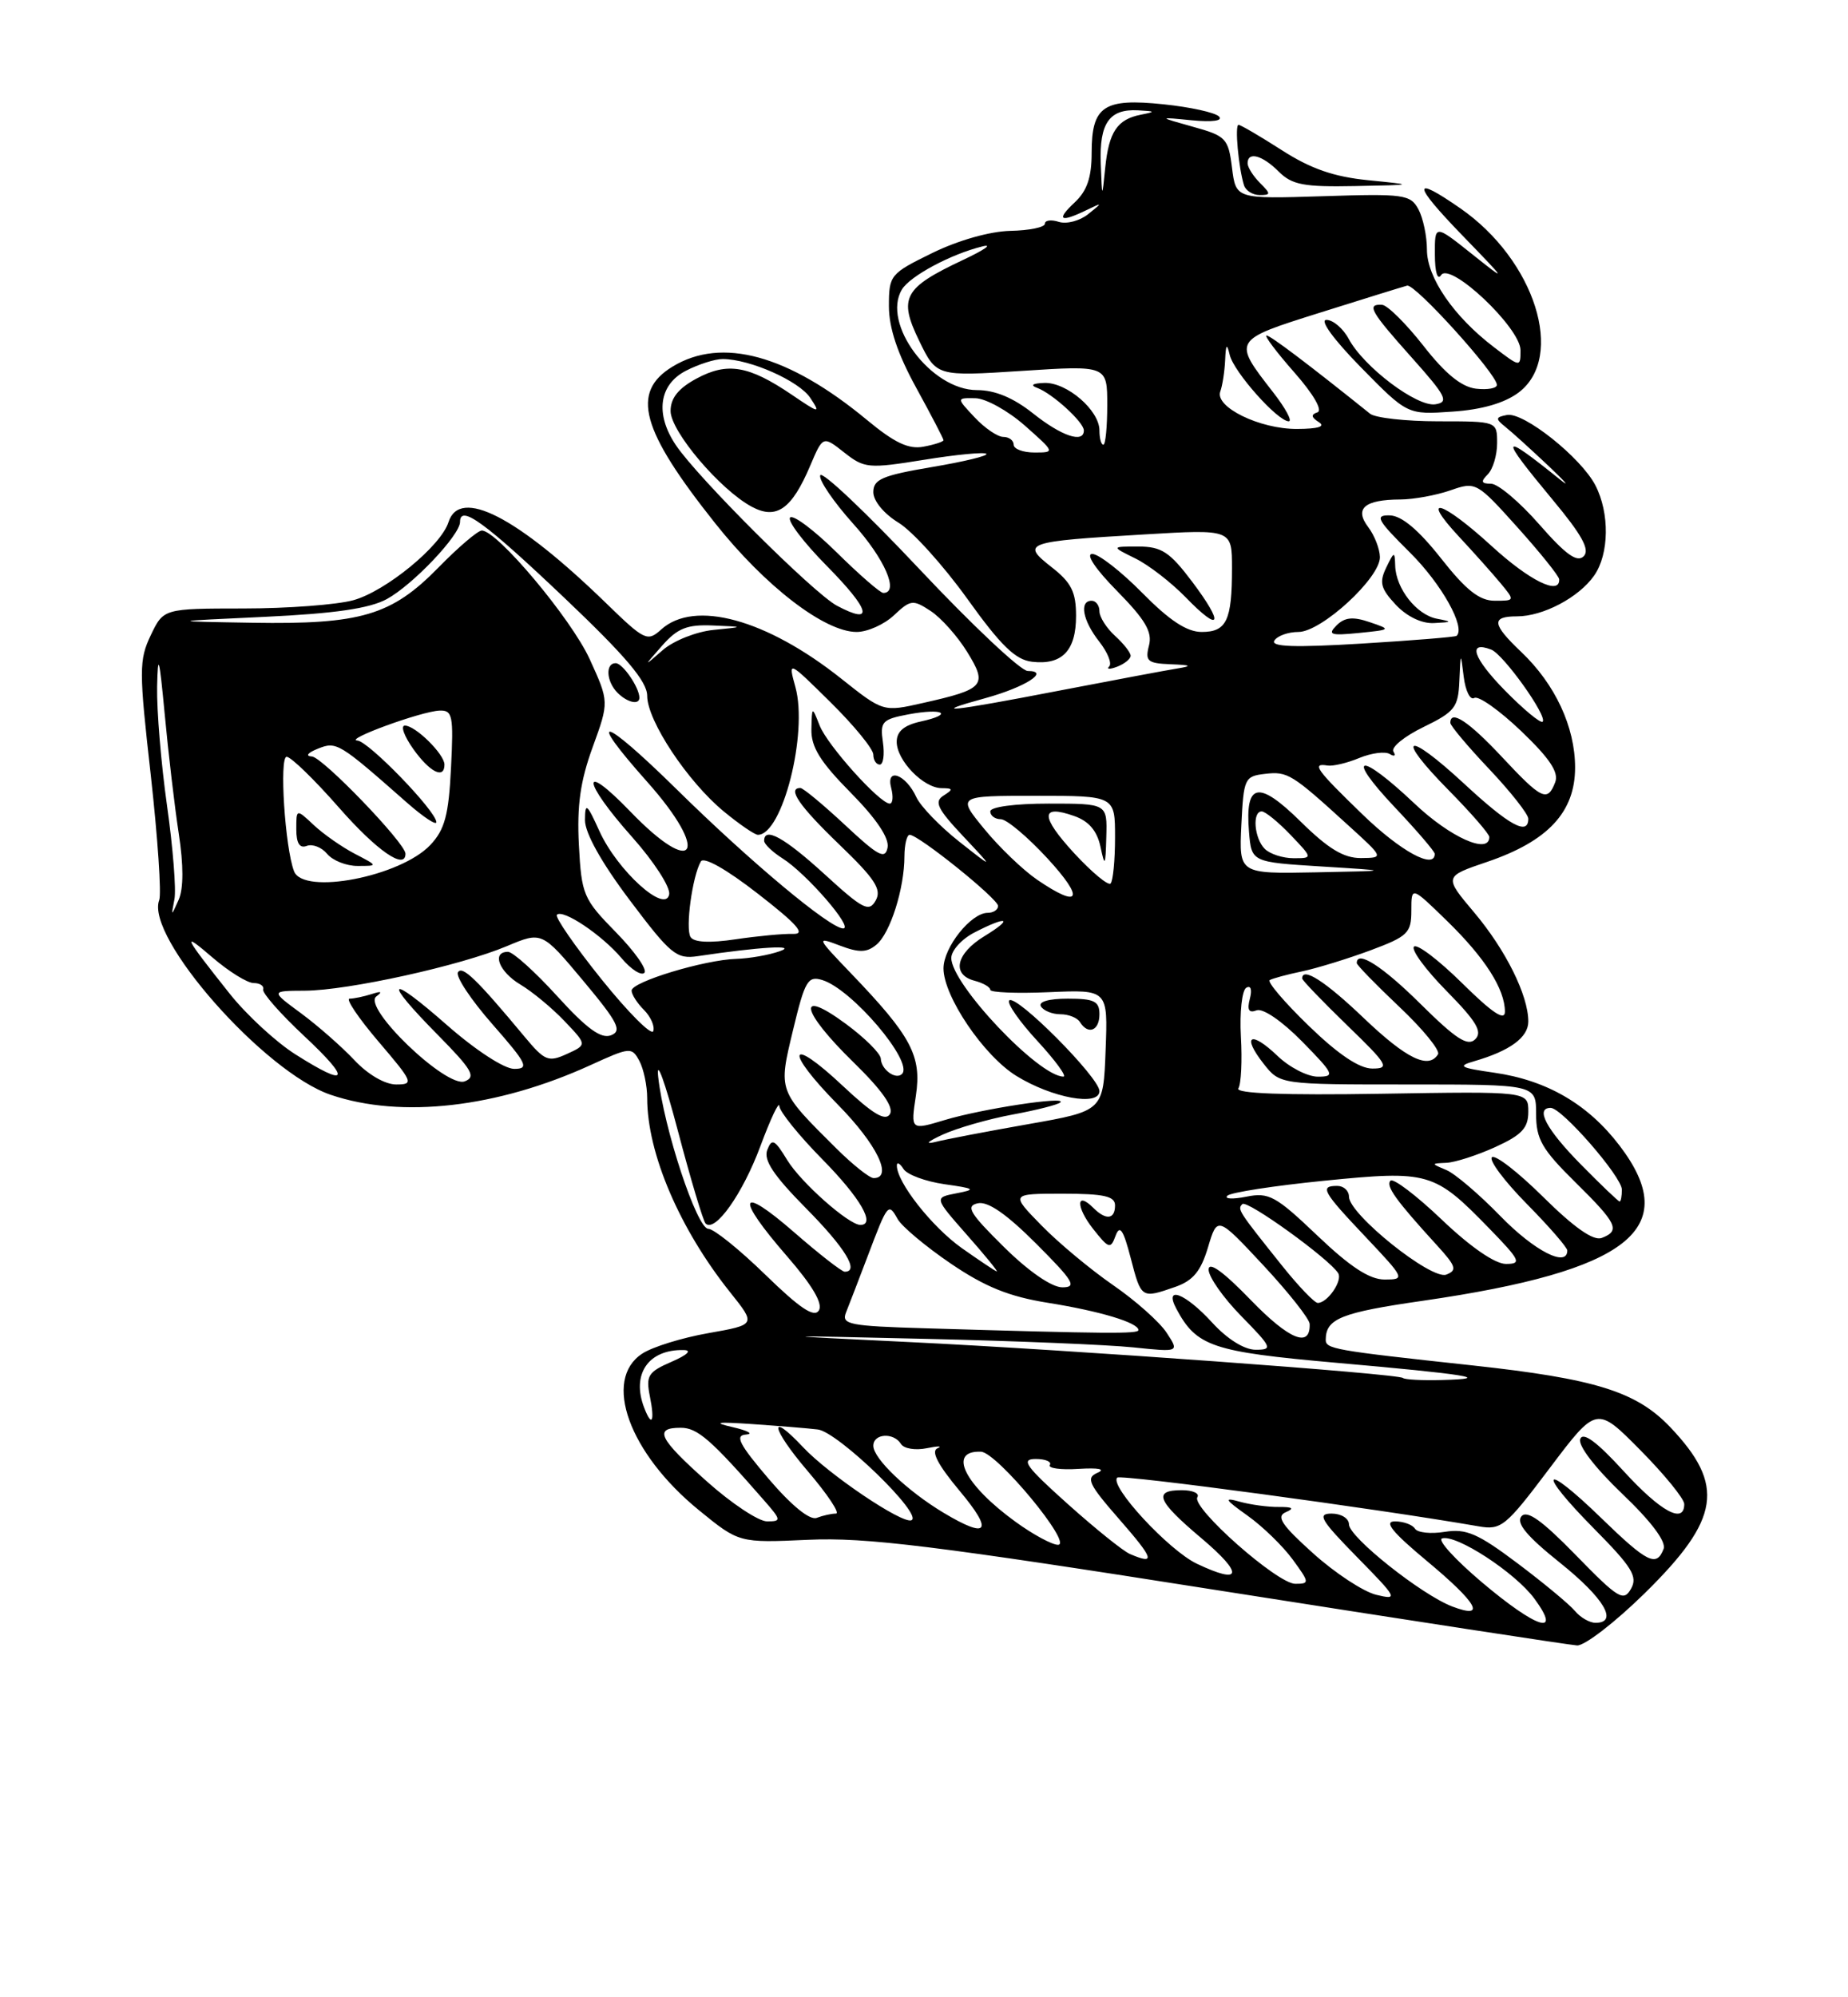 <?xml version="1.0" encoding="UTF-8" standalone="no"?>
<!DOCTYPE svg PUBLIC "-//W3C//DTD SVG 1.1//EN" "http://www.w3.org/Graphics/SVG/1.1/DTD/svg11.dtd" >
<svg xmlns="http://www.w3.org/2000/svg" xmlns:xlink="http://www.w3.org/1999/xlink" version="1.1" viewBox="0 0 237 256">
 <g >
 <path fill="currentColor"
d=" M 210.94 204.20 C 220.61 194.70 221.28 190.37 214.21 182.93 C 209.86 178.36 204.62 176.72 188.77 175.00 C 170.93 173.07 170.00 172.90 170.02 171.69 C 170.05 169.01 172.00 168.23 182.50 166.72 C 208.96 162.89 215.82 157.48 207.70 146.83 C 203.65 141.52 198.38 138.46 191.63 137.49 C 187.23 136.86 186.86 136.65 189.06 136.02 C 193.65 134.69 196.00 132.97 196.00 130.93 C 196.00 127.58 193.10 121.74 189.04 116.93 C 185.18 112.35 185.18 112.35 190.72 110.47 C 198.52 107.82 202.00 104.09 202.00 98.38 C 202.00 93.18 199.45 87.70 195.09 83.56 C 191.33 79.99 191.22 79.00 194.55 79.00 C 197.89 79.00 202.48 76.58 204.44 73.78 C 206.38 71.02 206.45 65.77 204.60 62.20 C 202.75 58.63 195.39 52.78 193.26 53.19 C 191.79 53.47 191.76 53.67 193.03 54.69 C 193.84 55.33 196.32 57.58 198.55 59.68 C 200.77 61.78 201.45 62.58 200.05 61.45 C 192.34 55.25 192.18 55.70 199.11 64.04 C 202.90 68.59 203.93 70.47 203.10 71.30 C 202.26 72.14 200.79 71.08 197.41 67.22 C 194.90 64.35 192.11 62.00 191.22 62.00 C 189.96 62.00 189.87 61.73 190.80 60.80 C 191.46 60.14 192.00 58.34 192.00 56.80 C 192.00 54.00 192.00 54.00 184.46 54.00 C 180.31 54.00 176.37 53.56 175.71 53.03 C 167.84 46.72 162.92 43.00 162.43 43.00 C 162.10 43.00 163.70 45.13 165.99 47.73 C 168.44 50.51 169.66 52.61 168.96 52.85 C 168.10 53.13 168.15 53.48 169.14 54.11 C 170.03 54.67 169.06 54.97 166.33 54.98 C 161.55 55.00 155.75 52.16 156.50 50.17 C 156.77 49.44 157.05 47.64 157.12 46.17 C 157.21 44.10 157.34 43.95 157.71 45.50 C 158.24 47.69 163.86 54.00 165.28 54.00 C 165.77 54.00 164.86 52.31 163.25 50.25 C 158.06 43.58 158.04 43.61 169.33 40.06 C 174.92 38.30 179.93 36.75 180.46 36.61 C 181.47 36.35 191.92 47.89 191.97 49.32 C 191.99 49.77 190.78 49.99 189.30 49.82 C 187.43 49.60 185.34 47.90 182.55 44.32 C 180.32 41.48 177.94 39.12 177.25 39.07 C 175.21 38.95 175.74 39.89 181.06 45.84 C 185.48 50.79 185.86 51.54 184.08 51.82 C 181.72 52.18 174.90 47.04 172.97 43.44 C 172.25 42.10 170.96 41.00 170.11 41.00 C 169.20 41.00 171.01 43.49 174.53 47.08 C 180.50 53.16 180.50 53.16 186.26 52.76 C 190.05 52.51 192.96 51.66 194.76 50.31 C 200.79 45.76 196.85 33.33 187.28 26.70 C 181.04 22.37 181.13 23.55 187.53 30.16 C 193.35 36.17 193.38 36.23 188.75 32.54 C 184.00 28.76 184.00 28.76 184.02 32.63 C 184.02 34.87 184.36 35.98 184.81 35.27 C 185.95 33.48 195.00 42.02 195.00 44.89 C 195.00 47.09 194.99 47.09 191.57 44.48 C 186.43 40.56 183.00 35.57 183.00 32.00 C 183.00 30.28 182.51 27.95 181.91 26.83 C 180.89 24.93 180.06 24.81 169.66 25.15 C 158.50 25.50 158.50 25.50 158.00 21.50 C 157.53 17.74 157.23 17.42 153.00 16.25 C 148.50 14.99 148.50 14.99 152.87 15.42 C 155.51 15.67 156.88 15.48 156.33 14.93 C 155.82 14.42 152.63 13.72 149.23 13.37 C 141.54 12.56 140.00 13.60 140.00 19.58 C 140.00 22.76 139.41 24.47 137.81 25.96 C 135.40 28.21 135.96 28.57 139.32 26.94 C 141.43 25.92 141.44 25.94 139.55 27.45 C 138.48 28.31 136.79 28.75 135.80 28.44 C 134.81 28.12 134.00 28.23 134.00 28.68 C 134.00 29.13 132.01 29.54 129.58 29.59 C 126.96 29.65 122.89 30.80 119.58 32.42 C 114.16 35.07 114.00 35.26 114.00 39.24 C 114.00 42.04 115.11 45.35 117.50 49.70 C 119.42 53.20 121.00 56.23 121.00 56.42 C 121.00 56.61 119.85 56.99 118.45 57.25 C 116.54 57.62 114.74 56.77 111.20 53.84 C 101.11 45.48 92.57 43.14 86.25 46.99 C 80.87 50.27 82.18 55.08 91.72 67.07 C 98.15 75.16 105.76 81.00 109.86 81.00 C 111.24 81.00 113.40 80.04 114.65 78.86 C 116.78 76.86 117.08 76.82 119.35 78.31 C 120.68 79.18 122.79 81.54 124.03 83.55 C 126.69 87.85 126.27 88.33 118.38 90.10 C 113.27 91.26 113.27 91.26 107.88 86.98 C 98.28 79.35 89.05 76.84 84.80 80.68 C 83.03 82.28 82.68 82.12 77.72 77.30 C 66.29 66.20 58.95 62.43 57.52 66.92 C 56.55 69.98 49.49 75.77 45.32 76.93 C 43.22 77.51 36.88 77.99 31.23 77.99 C 20.97 78.00 20.97 78.00 19.33 81.43 C 17.82 84.60 17.82 85.94 19.34 99.38 C 20.23 107.38 20.72 114.57 20.42 115.36 C 18.60 120.09 33.90 137.45 42.43 140.33 C 51.47 143.39 63.77 141.98 75.75 136.51 C 80.81 134.20 81.03 134.18 82.00 135.99 C 82.55 137.02 83.00 139.17 83.00 140.75 C 83.00 147.81 87.15 157.52 93.65 165.65 C 96.96 169.79 96.96 169.79 90.85 170.87 C 87.48 171.46 83.66 172.64 82.36 173.50 C 77.25 176.85 80.67 186.26 89.64 193.57 C 94.78 197.76 94.78 197.76 103.64 197.36 C 111.02 197.02 119.87 198.11 156.50 203.88 C 180.70 207.68 201.29 210.84 202.26 210.90 C 203.22 210.95 207.13 207.94 210.94 204.20 Z  M 161.57 23.43 C 160.71 22.56 160.00 21.44 160.00 20.93 C 160.00 19.38 161.88 19.88 164.00 22.00 C 165.69 23.69 167.21 23.98 173.75 23.85 C 181.50 23.70 181.50 23.70 175.47 23.10 C 171.06 22.66 168.09 21.63 164.39 19.25 C 161.60 17.46 159.10 16.00 158.84 16.00 C 158.33 16.00 158.84 21.51 159.54 23.75 C 159.76 24.44 160.66 25.00 161.54 25.00 C 163.00 25.00 163.00 24.86 161.57 23.43 Z  M 190.02 202.78 C 186.62 199.90 184.33 197.39 184.93 197.19 C 186.71 196.60 194.31 201.55 196.78 204.90 C 200.38 209.80 197.11 208.77 190.02 202.78 Z  M 201.98 206.48 C 201.29 205.65 197.98 202.90 194.64 200.39 C 189.52 196.54 188.03 195.90 185.29 196.34 C 183.50 196.63 181.78 196.45 181.46 195.93 C 181.14 195.42 179.99 195.00 178.89 195.00 C 177.44 195.00 178.53 196.36 182.95 200.04 C 189.50 205.49 190.68 207.59 186.25 205.91 C 182.31 204.41 173.00 197.01 173.00 195.38 C 173.00 194.62 172.00 194.00 170.78 194.00 C 168.89 194.00 169.35 194.80 174.03 199.57 C 179.23 204.86 179.35 205.10 176.50 204.41 C 174.85 204.01 171.21 201.62 168.40 199.09 C 164.35 195.45 163.63 194.36 164.90 193.82 C 166.04 193.33 165.78 193.14 164.00 193.15 C 162.62 193.17 160.38 192.86 159.00 192.48 C 156.90 191.89 157.05 192.17 160.00 194.27 C 161.93 195.64 164.53 198.17 165.78 199.88 C 167.96 202.86 167.97 203.00 166.11 203.00 C 163.81 203.00 152.75 193.22 153.56 191.90 C 153.87 191.41 152.97 191.00 151.56 191.00 C 147.83 191.00 148.38 192.36 154.08 197.16 C 159.54 201.77 159.29 203.18 153.50 200.43 C 149.90 198.73 142.23 190.44 143.28 189.39 C 143.73 188.94 176.58 193.36 189.61 195.63 C 192.54 196.14 193.08 195.69 198.74 188.18 C 204.76 180.20 204.76 180.20 210.38 185.88 C 213.47 189.00 216.00 192.11 216.00 192.78 C 216.00 195.40 212.98 193.76 208.20 188.53 C 204.79 184.80 203.02 183.49 202.66 184.44 C 202.35 185.26 204.53 188.10 208.02 191.44 C 211.76 195.00 213.71 197.60 213.35 198.53 C 212.44 200.89 211.28 200.32 205.30 194.52 C 197.77 187.22 197.01 188.43 204.42 195.92 C 209.31 200.86 210.06 202.07 209.17 203.64 C 208.22 205.32 207.54 204.91 202.11 199.34 C 197.72 194.84 195.83 193.50 195.11 194.36 C 194.41 195.22 195.82 196.91 200.06 200.30 C 205.72 204.83 207.60 208.00 204.62 208.00 C 203.86 208.00 202.68 207.32 201.98 206.48 Z  M 144.91 199.18 C 144.04 198.81 140.44 195.91 136.91 192.75 C 131.53 187.93 130.87 187.01 132.81 187.00 C 134.08 187.00 134.90 187.35 134.64 187.77 C 134.38 188.19 136.04 188.42 138.33 188.27 C 140.90 188.11 141.83 188.30 140.75 188.77 C 139.22 189.43 139.60 190.22 143.57 194.76 C 148.01 199.84 148.25 200.61 144.91 199.18 Z  M 130.26 195.07 C 123.67 190.30 121.49 185.89 125.81 186.07 C 127.86 186.15 137.67 198.00 135.68 198.00 C 134.92 198.00 132.48 196.68 130.26 195.07 Z  M 121.00 193.89 C 116.38 191.12 112.00 186.95 112.00 185.31 C 112.00 183.73 114.61 183.56 115.55 185.08 C 115.92 185.68 117.41 185.92 118.86 185.62 C 120.31 185.32 120.93 185.33 120.23 185.63 C 119.37 186.00 120.27 187.74 123.07 191.09 C 127.46 196.33 126.72 197.32 121.00 193.89 Z  M 90.70 189.92 C 84.47 184.37 83.80 183.00 87.30 183.00 C 89.44 183.00 91.16 184.49 97.94 192.25 C 100.21 194.84 100.24 195.00 98.37 195.00 C 97.29 195.00 93.83 192.71 90.70 189.92 Z  M 98.58 189.55 C 94.79 185.10 94.21 183.97 95.67 183.87 C 96.68 183.80 95.92 183.37 94.00 182.93 C 91.32 182.31 91.90 182.22 96.50 182.53 C 99.80 182.76 103.57 183.06 104.88 183.22 C 107.48 183.53 118.55 194.27 116.87 194.86 C 115.63 195.30 106.27 188.98 103.00 185.50 C 98.46 180.67 98.90 183.06 103.54 188.50 C 106.13 191.53 107.78 194.00 107.20 194.00 C 106.63 194.00 105.52 194.25 104.74 194.55 C 103.86 194.89 101.53 193.00 98.58 189.55 Z  M 82.61 180.42 C 80.96 176.13 83.15 172.94 87.68 173.04 C 88.78 173.06 88.16 173.66 86.13 174.54 C 83.11 175.85 82.81 176.32 83.35 179.00 C 84.00 182.23 83.59 182.99 82.61 180.42 Z  M 179.92 176.62 C 179.31 176.07 137.42 173.02 116.50 172.01 C 98.50 171.14 98.50 171.14 118.99 171.61 C 130.26 171.87 142.13 172.36 145.37 172.70 C 151.25 173.31 151.25 173.31 149.61 170.81 C 148.71 169.44 145.62 166.69 142.74 164.71 C 139.86 162.72 135.72 159.28 133.55 157.05 C 129.59 153.00 129.59 153.00 136.30 153.00 C 141.59 153.00 143.00 153.32 143.00 154.50 C 143.00 156.30 141.83 156.43 140.22 154.82 C 138.00 152.60 137.96 154.68 140.17 157.49 C 142.20 160.06 142.43 160.14 143.07 158.39 C 143.61 156.94 144.06 157.59 145.01 161.25 C 146.36 166.45 146.37 166.46 150.71 164.95 C 153.00 164.15 154.00 162.95 154.92 159.88 C 156.12 155.86 156.12 155.86 162.02 162.18 C 165.26 165.66 167.93 169.04 167.96 169.69 C 168.07 172.83 165.34 171.72 160.41 166.63 C 156.87 162.97 155.00 161.63 155.00 162.73 C 155.00 163.66 156.89 166.35 159.21 168.71 C 163.14 172.72 163.26 173.00 161.03 173.00 C 159.58 173.00 157.38 171.63 155.44 169.50 C 152.00 165.74 149.23 164.69 150.87 167.76 C 153.45 172.58 155.47 173.26 171.25 174.66 C 188.29 176.16 191.68 176.71 184.92 176.88 C 182.40 176.95 180.15 176.83 179.92 176.62 Z  M 118.66 170.25 C 108.88 169.96 107.88 169.76 108.50 168.22 C 108.88 167.27 110.13 164.03 111.28 161.00 C 113.85 154.21 113.93 154.12 115.12 156.25 C 115.66 157.21 118.72 159.77 121.94 161.96 C 126.33 164.94 129.42 166.19 134.37 166.98 C 141.07 168.05 146.00 169.53 146.00 170.48 C 146.00 170.98 142.08 170.95 118.66 170.25 Z  M 98.16 163.39 C 94.83 160.15 91.54 157.50 90.84 157.50 C 89.38 157.50 85.12 144.61 84.41 138.01 C 84.14 135.53 85.27 138.62 86.92 144.88 C 88.57 151.14 90.18 156.51 90.49 156.82 C 91.70 158.03 95.25 153.01 97.52 146.90 C 98.83 143.38 99.92 141.07 99.95 141.77 C 99.98 142.47 102.47 145.56 105.50 148.63 C 110.35 153.56 112.34 157.00 110.34 157.00 C 108.85 157.00 102.70 151.55 100.96 148.69 C 99.35 146.05 98.99 145.86 98.40 147.39 C 97.90 148.70 99.21 150.66 103.36 154.86 C 108.40 159.95 110.26 163.00 108.33 163.00 C 107.96 163.00 105.03 160.72 101.83 157.93 C 94.72 151.75 94.25 153.33 100.92 161.00 C 104.19 164.76 105.56 167.09 105.02 167.96 C 104.43 168.93 102.60 167.71 98.16 163.39 Z  M 164.44 162.25 C 158.76 155.15 158.67 155.00 159.33 154.33 C 159.93 153.74 170.48 161.35 171.62 163.19 C 172.21 164.15 170.25 167.00 169.00 167.00 C 168.58 167.00 166.53 164.86 164.44 162.25 Z  M 128.75 159.83 C 124.36 155.50 123.81 154.58 125.39 154.23 C 126.68 153.94 129.06 155.58 132.88 159.40 C 137.68 164.20 138.16 165.00 136.24 165.00 C 134.88 165.00 131.92 162.96 128.75 159.83 Z  M 168.95 158.37 C 163.62 153.29 162.73 152.80 159.85 153.38 C 158.09 153.73 156.99 153.68 157.40 153.26 C 157.82 152.84 163.40 151.98 169.80 151.34 C 183.24 150.00 183.93 150.20 190.96 157.42 C 194.98 161.55 195.19 162.00 193.13 162.00 C 191.73 162.00 188.58 159.83 184.92 156.34 C 181.66 153.23 178.69 150.98 178.33 151.33 C 177.68 151.99 179.00 153.83 184.29 159.62 C 186.74 162.30 186.90 162.82 185.48 163.37 C 183.57 164.10 173.00 155.63 173.00 153.38 C 173.00 152.62 172.32 152.00 171.50 152.00 C 169.21 152.00 169.59 152.69 175.15 158.56 C 180.18 163.88 180.23 164.00 177.57 164.00 C 175.63 164.00 173.16 162.38 168.95 158.37 Z  M 123.33 159.96 C 119.50 157.24 114.98 151.49 115.02 149.38 C 115.02 148.90 115.41 149.10 115.87 149.83 C 116.33 150.56 118.69 151.43 121.11 151.78 C 125.07 152.34 125.22 152.46 122.65 152.95 C 119.80 153.50 119.80 153.50 123.98 158.25 C 126.29 160.86 128.02 162.98 127.83 162.96 C 127.65 162.93 125.63 161.58 123.33 159.96 Z  M 192.46 155.91 C 189.73 153.10 186.60 150.43 185.50 149.97 C 183.50 149.13 183.50 149.13 185.50 149.04 C 186.60 148.99 189.41 148.09 191.75 147.03 C 195.17 145.47 196.00 144.59 196.00 142.49 C 196.00 139.88 196.00 139.88 177.09 140.19 C 164.66 140.39 158.40 140.16 158.82 139.50 C 159.17 138.95 159.32 135.96 159.14 132.86 C 158.97 129.76 159.28 126.95 159.82 126.61 C 160.41 126.25 160.60 126.82 160.29 128.01 C 159.91 129.45 160.16 129.88 161.15 129.50 C 161.96 129.19 164.41 130.87 166.98 133.48 C 171.11 137.69 171.25 138.00 169.01 138.00 C 167.69 138.00 165.35 136.80 163.82 135.32 C 160.38 132.04 159.21 132.72 162.06 136.35 C 164.15 139.00 164.15 139.00 180.57 139.00 C 197.00 139.00 197.00 139.00 197.00 142.79 C 197.00 146.01 197.75 147.31 202.00 151.50 C 207.40 156.82 207.84 157.74 205.42 158.67 C 204.36 159.08 201.90 157.36 197.94 153.45 C 194.70 150.24 191.73 147.94 191.33 148.33 C 190.94 148.73 192.95 151.41 195.81 154.31 C 198.66 157.20 201.00 159.89 201.00 160.28 C 201.00 162.50 196.78 160.34 192.46 155.91 Z  M 202.71 149.22 C 198.30 144.74 196.85 142.00 198.87 142.00 C 200.31 142.00 208.00 150.83 208.00 152.48 C 208.00 153.31 207.87 154.00 207.71 154.00 C 207.55 154.00 205.30 151.85 202.71 149.22 Z  M 107.29 147.23 C 99.73 139.72 99.81 139.92 101.71 132.00 C 103.22 125.72 103.60 125.05 105.44 125.61 C 109.24 126.75 117.21 136.13 115.68 137.65 C 114.89 138.45 113.01 137.09 112.96 135.69 C 112.94 135.04 110.91 133.02 108.46 131.22 C 102.08 126.52 102.69 129.55 109.46 136.16 C 113.13 139.74 114.66 141.93 114.13 142.80 C 113.54 143.75 111.94 142.79 108.12 139.21 C 101.07 132.59 100.52 134.54 107.46 141.59 C 112.46 146.67 114.57 151.00 112.04 151.00 C 111.52 151.00 109.38 149.30 107.29 147.23 Z  M 120.89 145.43 C 122.75 144.58 126.80 143.42 129.89 142.85 C 132.98 142.28 135.72 141.58 136.00 141.29 C 136.80 140.47 125.93 142.12 121.15 143.56 C 116.79 144.87 116.79 144.87 117.46 140.43 C 118.22 135.34 116.89 132.83 109.14 124.76 C 104.68 120.11 104.66 120.04 107.72 121.20 C 110.18 122.13 111.17 122.11 112.40 121.08 C 114.17 119.62 115.99 113.88 115.99 109.75 C 116.00 108.24 116.30 107.00 116.66 107.00 C 117.80 107.00 128.00 115.20 128.00 116.12 C 128.00 116.60 127.40 117.00 126.67 117.00 C 124.53 117.00 121.00 121.42 121.00 124.12 C 121.00 127.70 126.16 135.32 130.34 137.90 C 134.93 140.73 141.00 141.84 141.00 139.85 C 141.00 138.12 130.30 127.37 129.43 128.23 C 129.10 128.57 130.72 130.91 133.04 133.42 C 135.36 135.94 136.86 138.00 136.38 137.99 C 133.20 137.97 122.00 126.13 122.00 122.79 C 122.00 121.84 123.33 120.36 124.95 119.53 C 129.19 117.33 130.08 117.65 126.25 119.99 C 122.59 122.22 122.00 124.93 125.00 125.71 C 126.10 126.00 127.00 126.52 127.00 126.87 C 127.00 127.21 130.39 127.35 134.54 127.17 C 142.09 126.84 142.09 126.84 141.79 134.61 C 141.50 142.39 141.50 142.39 131.90 144.08 C 126.62 145.01 121.22 146.04 119.90 146.38 C 118.56 146.71 118.99 146.30 120.89 145.43 Z  M 141.00 130.00 C 141.00 128.33 140.33 128.00 136.94 128.00 C 134.49 128.00 133.13 128.40 133.50 129.00 C 133.84 129.55 134.96 130.00 136.00 130.00 C 137.04 130.00 138.16 130.45 138.50 131.00 C 139.55 132.69 141.00 132.11 141.00 130.00 Z  M 45.44 135.87 C 43.82 134.15 40.74 131.45 38.60 129.87 C 34.70 127.00 34.70 127.00 39.10 126.98 C 44.64 126.95 59.08 123.77 65.00 121.27 C 69.50 119.38 69.50 119.38 74.79 125.70 C 79.27 131.06 79.81 132.13 78.35 132.70 C 77.08 133.18 75.25 131.85 71.46 127.68 C 68.62 124.56 65.78 122.00 65.15 122.00 C 63.01 122.00 63.99 124.56 66.75 126.20 C 68.26 127.10 70.80 129.20 72.39 130.87 C 75.29 133.91 75.29 133.91 72.70 135.09 C 70.33 136.17 69.86 135.98 67.30 132.91 C 61.12 125.49 59.29 123.72 58.73 124.62 C 58.41 125.15 60.40 128.15 63.16 131.29 C 67.60 136.35 67.91 137.00 65.94 137.00 C 64.67 137.00 61.00 134.61 57.36 131.42 C 49.69 124.68 49.00 125.42 56.18 132.68 C 60.55 137.11 61.08 138.03 59.60 138.60 C 57.24 139.50 46.38 129.07 48.27 127.71 C 49.09 127.10 48.90 127.01 47.67 127.41 C 46.66 127.73 45.39 128.00 44.84 128.00 C 44.29 128.00 45.96 130.47 48.54 133.50 C 52.99 138.71 53.11 139.00 50.81 139.00 C 49.37 139.00 47.17 137.72 45.44 135.87 Z  M 37.87 135.13 C 35.39 133.56 31.61 130.07 29.47 127.38 C 23.50 119.87 23.20 119.24 27.28 122.75 C 29.37 124.54 31.73 126.00 32.53 126.00 C 33.34 126.00 33.89 126.37 33.75 126.82 C 33.61 127.27 35.98 129.96 39.00 132.78 C 45.14 138.52 44.69 139.46 37.87 135.13 Z  M 167.84 131.48 C 164.73 128.47 162.48 125.83 162.84 125.62 C 163.20 125.41 165.07 124.90 167.00 124.50 C 168.93 124.09 172.86 122.88 175.75 121.81 C 180.55 120.02 181.00 119.59 181.00 116.72 C 181.00 113.58 181.00 113.58 185.58 118.04 C 190.45 122.78 193.00 126.78 193.00 129.67 C 193.00 130.91 191.38 129.83 187.52 126.02 C 184.51 123.05 181.73 120.94 181.34 121.33 C 180.94 121.72 182.82 124.28 185.52 127.02 C 189.36 130.92 190.15 132.25 189.20 133.20 C 188.24 134.16 186.74 133.19 182.21 128.71 C 177.30 123.84 174.00 121.73 174.00 123.44 C 174.00 123.69 176.47 126.22 179.48 129.07 C 182.50 131.92 184.72 134.65 184.42 135.13 C 183.21 137.09 180.38 135.71 174.91 130.50 C 169.96 125.77 167.00 123.87 167.00 125.42 C 167.00 125.64 169.59 128.33 172.75 131.40 C 177.99 136.46 178.28 136.96 176.00 136.96 C 174.33 136.96 171.63 135.15 167.84 131.48 Z  M 77.15 125.53 C 73.72 121.26 71.14 117.53 71.42 117.25 C 72.19 116.48 77.19 119.83 79.71 122.81 C 80.92 124.25 82.24 125.09 82.64 124.69 C 83.05 124.29 81.40 121.95 78.99 119.49 C 74.81 115.23 74.58 114.70 74.24 108.29 C 73.98 103.26 74.42 100.11 76.01 95.76 C 78.12 89.95 78.12 89.95 75.62 84.47 C 73.24 79.29 63.77 68.00 61.79 68.00 C 61.28 68.00 58.76 70.15 56.19 72.78 C 50.21 78.88 46.26 80.05 32.38 79.82 C 21.50 79.64 21.50 79.64 34.00 79.06 C 42.93 78.64 47.39 77.99 49.60 76.79 C 52.94 74.97 59.00 68.59 59.00 66.89 C 59.00 64.63 62.16 66.93 72.36 76.61 C 80.28 84.13 83.00 87.35 83.00 89.19 C 83.00 92.37 88.18 100.18 92.83 104.01 C 94.82 105.65 96.79 107.00 97.20 107.00 C 100.34 107.00 103.64 93.99 102.01 88.07 C 101.06 84.63 101.06 84.63 106.53 90.03 C 109.54 93.00 112.00 96.01 112.00 96.72 C 112.00 97.42 112.37 98.00 112.83 98.00 C 113.28 98.00 113.46 96.71 113.23 95.13 C 112.85 92.50 113.12 92.20 116.51 91.56 C 121.00 90.72 122.39 91.54 118.07 92.48 C 115.94 92.95 115.00 93.75 115.00 95.08 C 115.00 97.47 118.41 100.99 120.75 101.02 C 122.24 101.03 122.27 101.17 121.01 101.97 C 119.77 102.75 120.21 103.66 123.51 107.17 C 127.50 111.41 127.50 111.41 123.00 107.86 C 120.53 105.91 118.06 103.35 117.52 102.18 C 116.18 99.25 113.58 98.29 114.29 100.99 C 114.58 102.09 114.50 103.00 114.11 103.00 C 112.83 103.00 106.12 95.54 105.12 93.00 C 104.13 90.50 104.13 90.50 104.06 93.47 C 104.01 95.74 105.19 97.65 109.10 101.60 C 112.39 104.93 114.06 107.42 113.83 108.63 C 113.52 110.20 112.65 109.74 108.38 105.75 C 105.58 103.14 103.00 101.00 102.65 101.00 C 100.91 101.00 102.51 103.32 107.64 108.25 C 112.22 112.65 113.10 114.00 112.31 115.41 C 111.45 116.95 110.69 116.57 105.78 112.08 C 100.61 107.36 98.00 105.91 98.00 107.77 C 98.00 108.19 99.06 109.20 100.35 110.02 C 103.41 111.94 109.53 119.00 108.14 119.00 C 106.45 119.00 96.26 110.50 86.75 101.14 C 77.23 91.78 74.99 91.22 83.00 100.21 C 91.12 109.32 89.18 112.68 80.82 104.00 C 74.41 97.36 74.62 100.05 81.07 107.29 C 83.87 110.43 86.00 113.73 85.82 114.64 C 85.33 117.16 79.17 111.58 76.88 106.54 C 75.26 102.97 75.04 102.80 75.02 105.11 C 75.01 106.75 77.12 110.54 80.75 115.36 C 86.02 122.36 86.75 122.96 89.50 122.55 C 97.38 121.37 102.43 121.07 100.00 121.92 C 98.62 122.41 96.12 122.85 94.43 122.90 C 90.31 123.03 81.00 125.85 81.00 126.97 C 81.00 127.46 81.71 128.57 82.58 129.44 C 83.45 130.31 83.99 131.53 83.78 132.16 C 83.57 132.78 80.59 129.80 77.15 125.53 Z  M 82.00 89.43 C 82.00 88.13 79.86 85.00 78.96 85.00 C 77.61 85.00 77.76 87.36 79.20 88.80 C 80.45 90.05 82.00 90.40 82.00 89.43 Z  M 88.56 120.10 C 87.88 118.99 88.79 112.31 89.88 110.42 C 90.25 109.77 93.15 111.40 97.21 114.56 C 102.26 118.48 103.38 119.76 101.71 119.70 C 100.50 119.66 97.19 119.97 94.36 120.39 C 91.00 120.89 88.99 120.79 88.56 120.10 Z  M 22.37 115.26 C 22.61 114.03 22.18 108.63 21.42 103.26 C 20.66 97.89 20.09 91.03 20.15 88.00 C 20.25 83.54 20.43 84.21 21.12 91.50 C 21.58 96.45 22.39 103.34 22.92 106.81 C 23.55 110.89 23.54 113.90 22.92 115.31 C 21.94 117.50 21.94 117.50 22.37 115.26 Z  M 133.00 112.75 C 131.19 111.51 128.14 108.59 126.23 106.25 C 122.74 102.00 122.74 102.00 132.87 102.00 C 143.00 102.00 143.00 102.00 143.00 107.33 C 143.00 110.27 142.74 112.92 142.43 113.24 C 142.12 113.55 140.03 111.81 137.78 109.38 C 133.41 104.63 133.40 103.05 137.76 104.59 C 139.63 105.24 140.69 106.48 141.13 108.52 C 141.69 111.18 141.78 111.04 141.88 107.25 C 142.00 103.00 142.00 103.00 134.50 103.00 C 130.17 103.00 127.00 103.42 127.00 104.00 C 127.00 104.55 127.61 105.00 128.35 105.00 C 129.09 105.00 131.77 107.25 134.31 110.00 C 139.16 115.26 138.55 116.54 133.00 112.75 Z  M 37.71 111.67 C 36.55 108.67 35.80 97.00 36.76 97.00 C 37.31 97.00 40.32 99.92 43.46 103.50 C 48.32 109.04 52.00 111.59 52.00 109.42 C 52.00 108.08 41.37 97.04 40.00 96.96 C 39.13 96.91 39.45 96.49 40.77 95.96 C 43.16 95.00 43.45 95.18 52.18 102.87 C 54.28 104.72 55.98 105.84 55.96 105.37 C 55.89 103.91 47.26 95.01 45.84 94.92 C 44.04 94.82 54.00 91.18 56.36 91.08 C 58.04 91.01 58.18 91.70 57.84 98.44 C 57.54 104.47 57.04 106.33 55.20 108.29 C 51.37 112.36 38.89 114.77 37.71 111.67 Z  M 45.50 109.43 C 43.85 108.57 41.49 106.92 40.25 105.76 C 38.00 103.65 38.00 103.65 38.00 106.29 C 38.00 108.09 38.43 108.77 39.34 108.42 C 40.08 108.14 41.26 108.60 41.96 109.45 C 42.67 110.30 44.43 111.00 45.87 110.99 C 48.50 110.99 48.50 110.99 45.50 109.43 Z  M 57.00 98.00 C 57.00 96.67 53.28 93.00 51.93 93.00 C 51.34 93.00 51.83 94.35 53.00 96.00 C 55.12 98.98 57.00 99.92 57.00 98.00 Z  M 159.20 105.75 C 159.49 99.78 159.62 99.49 162.22 99.19 C 165.13 98.85 165.65 99.17 172.85 105.73 C 177.50 109.95 177.50 109.95 174.53 109.98 C 172.33 109.99 170.35 108.80 166.79 105.29 C 161.37 99.96 159.66 100.30 160.18 106.62 C 160.50 110.50 160.50 110.50 169.50 111.06 C 178.50 111.62 178.50 111.62 168.70 111.81 C 158.90 112.00 158.90 112.00 159.20 105.75 Z  M 162.20 108.80 C 160.85 107.45 160.57 104.00 161.81 104.00 C 162.26 104.00 163.92 105.35 165.50 107.00 C 168.37 110.00 168.37 110.00 165.89 110.00 C 164.52 110.00 162.86 109.46 162.20 108.80 Z  M 174.75 104.40 C 168.76 98.60 168.17 97.78 170.25 98.12 C 170.94 98.23 172.78 97.80 174.33 97.15 C 175.89 96.51 177.65 96.28 178.24 96.65 C 178.83 97.01 179.04 96.87 178.70 96.33 C 178.37 95.79 180.10 94.38 182.55 93.19 C 186.58 91.23 187.02 90.67 187.16 87.26 C 187.32 83.54 187.32 83.54 187.72 86.77 C 187.95 88.57 188.55 89.78 189.07 89.46 C 189.59 89.13 192.29 91.04 195.07 93.69 C 198.74 97.20 199.94 98.99 199.45 100.26 C 198.46 102.84 197.73 102.49 192.60 97.00 C 188.35 92.46 186.00 90.91 186.00 92.65 C 186.00 93.01 188.25 95.69 191.00 98.59 C 193.75 101.50 196.00 104.36 196.00 104.94 C 196.00 107.15 193.57 105.82 187.77 100.45 C 180.29 93.52 178.78 94.19 185.81 101.31 C 188.66 104.20 191.00 106.89 191.00 107.28 C 191.00 109.58 186.00 107.34 181.41 103.00 C 174.31 96.28 172.40 96.61 178.85 103.44 C 181.68 106.43 184.00 109.13 184.00 109.44 C 184.00 111.50 179.63 109.12 174.75 104.40 Z  M 193.00 88.50 C 188.92 84.34 188.16 82.08 191.24 83.26 C 192.82 83.87 198.50 91.83 197.84 92.50 C 197.58 92.75 195.41 90.95 193.00 88.50 Z  M 126.38 89.48 C 131.50 88.07 134.73 86.00 131.80 86.00 C 130.92 86.00 124.65 80.11 117.88 72.91 C 111.10 65.71 105.40 60.31 105.19 60.92 C 104.99 61.52 106.89 64.31 109.41 67.12 C 113.46 71.61 115.37 76.00 113.28 76.00 C 112.89 76.00 110.20 73.66 107.31 70.81 C 104.41 67.95 101.73 65.94 101.33 66.33 C 100.94 66.73 103.04 69.50 106.00 72.50 C 111.64 78.21 112.15 80.19 107.34 77.64 C 104.34 76.04 89.47 61.23 86.66 57.03 C 84.00 53.06 84.51 49.31 87.95 47.53 C 89.57 46.69 91.71 46.01 92.70 46.02 C 96.21 46.04 102.47 48.83 103.91 50.99 C 105.27 53.04 105.10 53.01 101.51 50.57 C 96.03 46.86 93.29 46.39 89.35 48.51 C 87.00 49.77 86.00 51.02 86.00 52.68 C 86.00 55.29 92.36 62.78 96.41 64.95 C 99.58 66.65 101.54 65.27 103.91 59.68 C 105.54 55.85 105.54 55.85 108.27 58.00 C 110.86 60.04 111.37 60.08 118.53 58.93 C 122.66 58.26 126.25 57.92 126.50 58.17 C 126.75 58.42 123.59 59.18 119.48 59.87 C 113.16 60.94 112.00 61.43 112.00 63.08 C 112.00 64.21 113.37 65.86 115.24 67.00 C 117.01 68.08 120.97 72.46 124.04 76.73 C 128.36 82.76 130.22 84.57 132.36 84.82 C 136.21 85.27 138.00 83.40 138.00 78.95 C 138.00 75.87 137.40 74.67 134.86 72.69 C 130.90 69.59 131.44 69.40 146.75 68.50 C 158.00 67.83 158.00 67.83 158.00 72.83 C 158.00 79.54 157.30 81.00 154.11 81.00 C 152.21 81.00 149.98 79.53 146.50 76.00 C 143.79 73.25 140.90 71.00 140.08 71.00 C 139.19 71.00 140.49 72.94 143.26 75.75 C 146.90 79.45 147.81 81.01 147.35 82.75 C 146.84 84.74 147.16 85.02 150.13 85.14 C 152.76 85.24 152.95 85.36 151.00 85.68 C 149.62 85.90 142.76 87.19 135.74 88.54 C 121.71 91.25 118.94 91.52 126.38 89.48 Z  M 145.00 84.05 C 145.00 83.64 144.10 82.50 143.00 81.50 C 141.90 80.50 141.00 79.08 141.00 78.35 C 141.00 77.61 140.55 77.00 140.00 77.00 C 138.38 77.00 138.85 79.54 140.97 82.23 C 142.05 83.61 142.63 85.04 142.25 85.42 C 141.87 85.80 142.33 85.81 143.28 85.45 C 144.23 85.08 145.00 84.45 145.00 84.05 Z  M 152.89 74.56 C 150.01 70.74 148.97 70.06 146.00 70.05 C 142.50 70.05 142.50 70.05 145.61 71.58 C 147.32 72.42 150.21 74.66 152.04 76.54 C 156.56 81.20 157.04 80.07 152.89 74.56 Z  M 84.92 82.75 C 86.89 80.52 88.11 80.03 91.42 80.17 C 95.50 80.34 95.50 80.34 91.50 80.74 C 89.30 80.96 86.38 82.12 85.00 83.32 C 82.50 85.50 82.50 85.50 84.92 82.75 Z  M 163.43 82.11 C 163.81 81.50 165.20 81.00 166.52 81.00 C 169.47 81.00 177.01 74.07 176.97 71.40 C 176.95 70.36 176.28 68.63 175.47 67.56 C 173.66 65.17 174.99 64.04 179.60 64.02 C 181.31 64.01 184.19 63.48 186.01 62.85 C 189.26 61.71 189.39 61.78 194.62 67.60 C 197.53 70.84 199.94 73.84 199.96 74.25 C 200.07 76.36 196.18 74.45 191.31 70.00 C 184.92 64.16 182.01 63.30 187.08 68.75 C 189.00 70.81 191.41 73.51 192.44 74.75 C 194.30 76.99 194.29 77.00 191.70 77.00 C 189.74 77.00 188.03 75.66 184.80 71.56 C 181.93 67.92 179.75 66.09 178.24 66.06 C 176.26 66.01 176.59 66.62 180.84 70.84 C 184.89 74.86 188.00 80.44 186.80 81.50 C 186.63 81.65 181.16 82.09 174.63 82.49 C 166.04 83.01 162.94 82.91 163.43 82.11 Z  M 175.65 79.74 C 173.52 79.01 172.45 79.12 171.41 80.16 C 170.22 81.35 170.64 81.49 174.26 81.13 C 178.43 80.71 178.45 80.69 175.65 79.74 Z  M 184.26 79.30 C 181.66 78.79 179.03 75.45 178.93 72.53 C 178.87 70.62 178.80 70.64 177.77 72.77 C 176.86 74.66 177.07 75.44 179.01 77.52 C 180.45 79.04 182.35 79.95 183.92 79.86 C 186.27 79.74 186.30 79.69 184.26 79.30 Z  M 130.00 57.00 C 130.00 56.45 129.40 56.00 128.67 56.00 C 127.95 56.00 126.29 54.88 125.00 53.50 C 122.65 51.00 122.65 51.00 125.08 51.04 C 126.41 51.06 129.26 52.64 131.42 54.54 C 135.31 57.98 135.31 58.00 132.67 58.00 C 131.20 58.00 130.00 57.55 130.00 57.00 Z  M 141.00 55.17 C 141.00 52.59 136.82 48.99 133.94 49.08 C 132.43 49.13 132.07 49.37 133.00 49.71 C 134.95 50.42 139.00 54.11 139.00 55.17 C 139.00 56.86 136.16 55.91 132.50 53.00 C 129.96 50.98 127.60 50.00 125.29 50.00 C 119.40 50.00 113.03 41.46 115.67 37.10 C 116.72 35.37 121.98 32.56 126.00 31.58 C 127.38 31.24 126.25 32.03 123.50 33.32 C 115.88 36.91 115.20 38.16 117.88 43.68 C 120.10 48.25 120.10 48.25 131.05 47.54 C 142.00 46.83 142.00 46.83 142.00 51.92 C 142.00 54.71 141.78 57.00 141.50 57.00 C 141.22 57.00 141.00 56.18 141.00 55.17 Z  M 141.17 20.95 C 140.98 15.78 142.27 13.94 145.95 14.14 C 148.20 14.26 148.24 14.32 146.32 14.70 C 143.29 15.29 142.21 16.89 141.74 21.51 C 141.34 25.50 141.34 25.50 141.17 20.95 Z "/>
</g>
</svg>